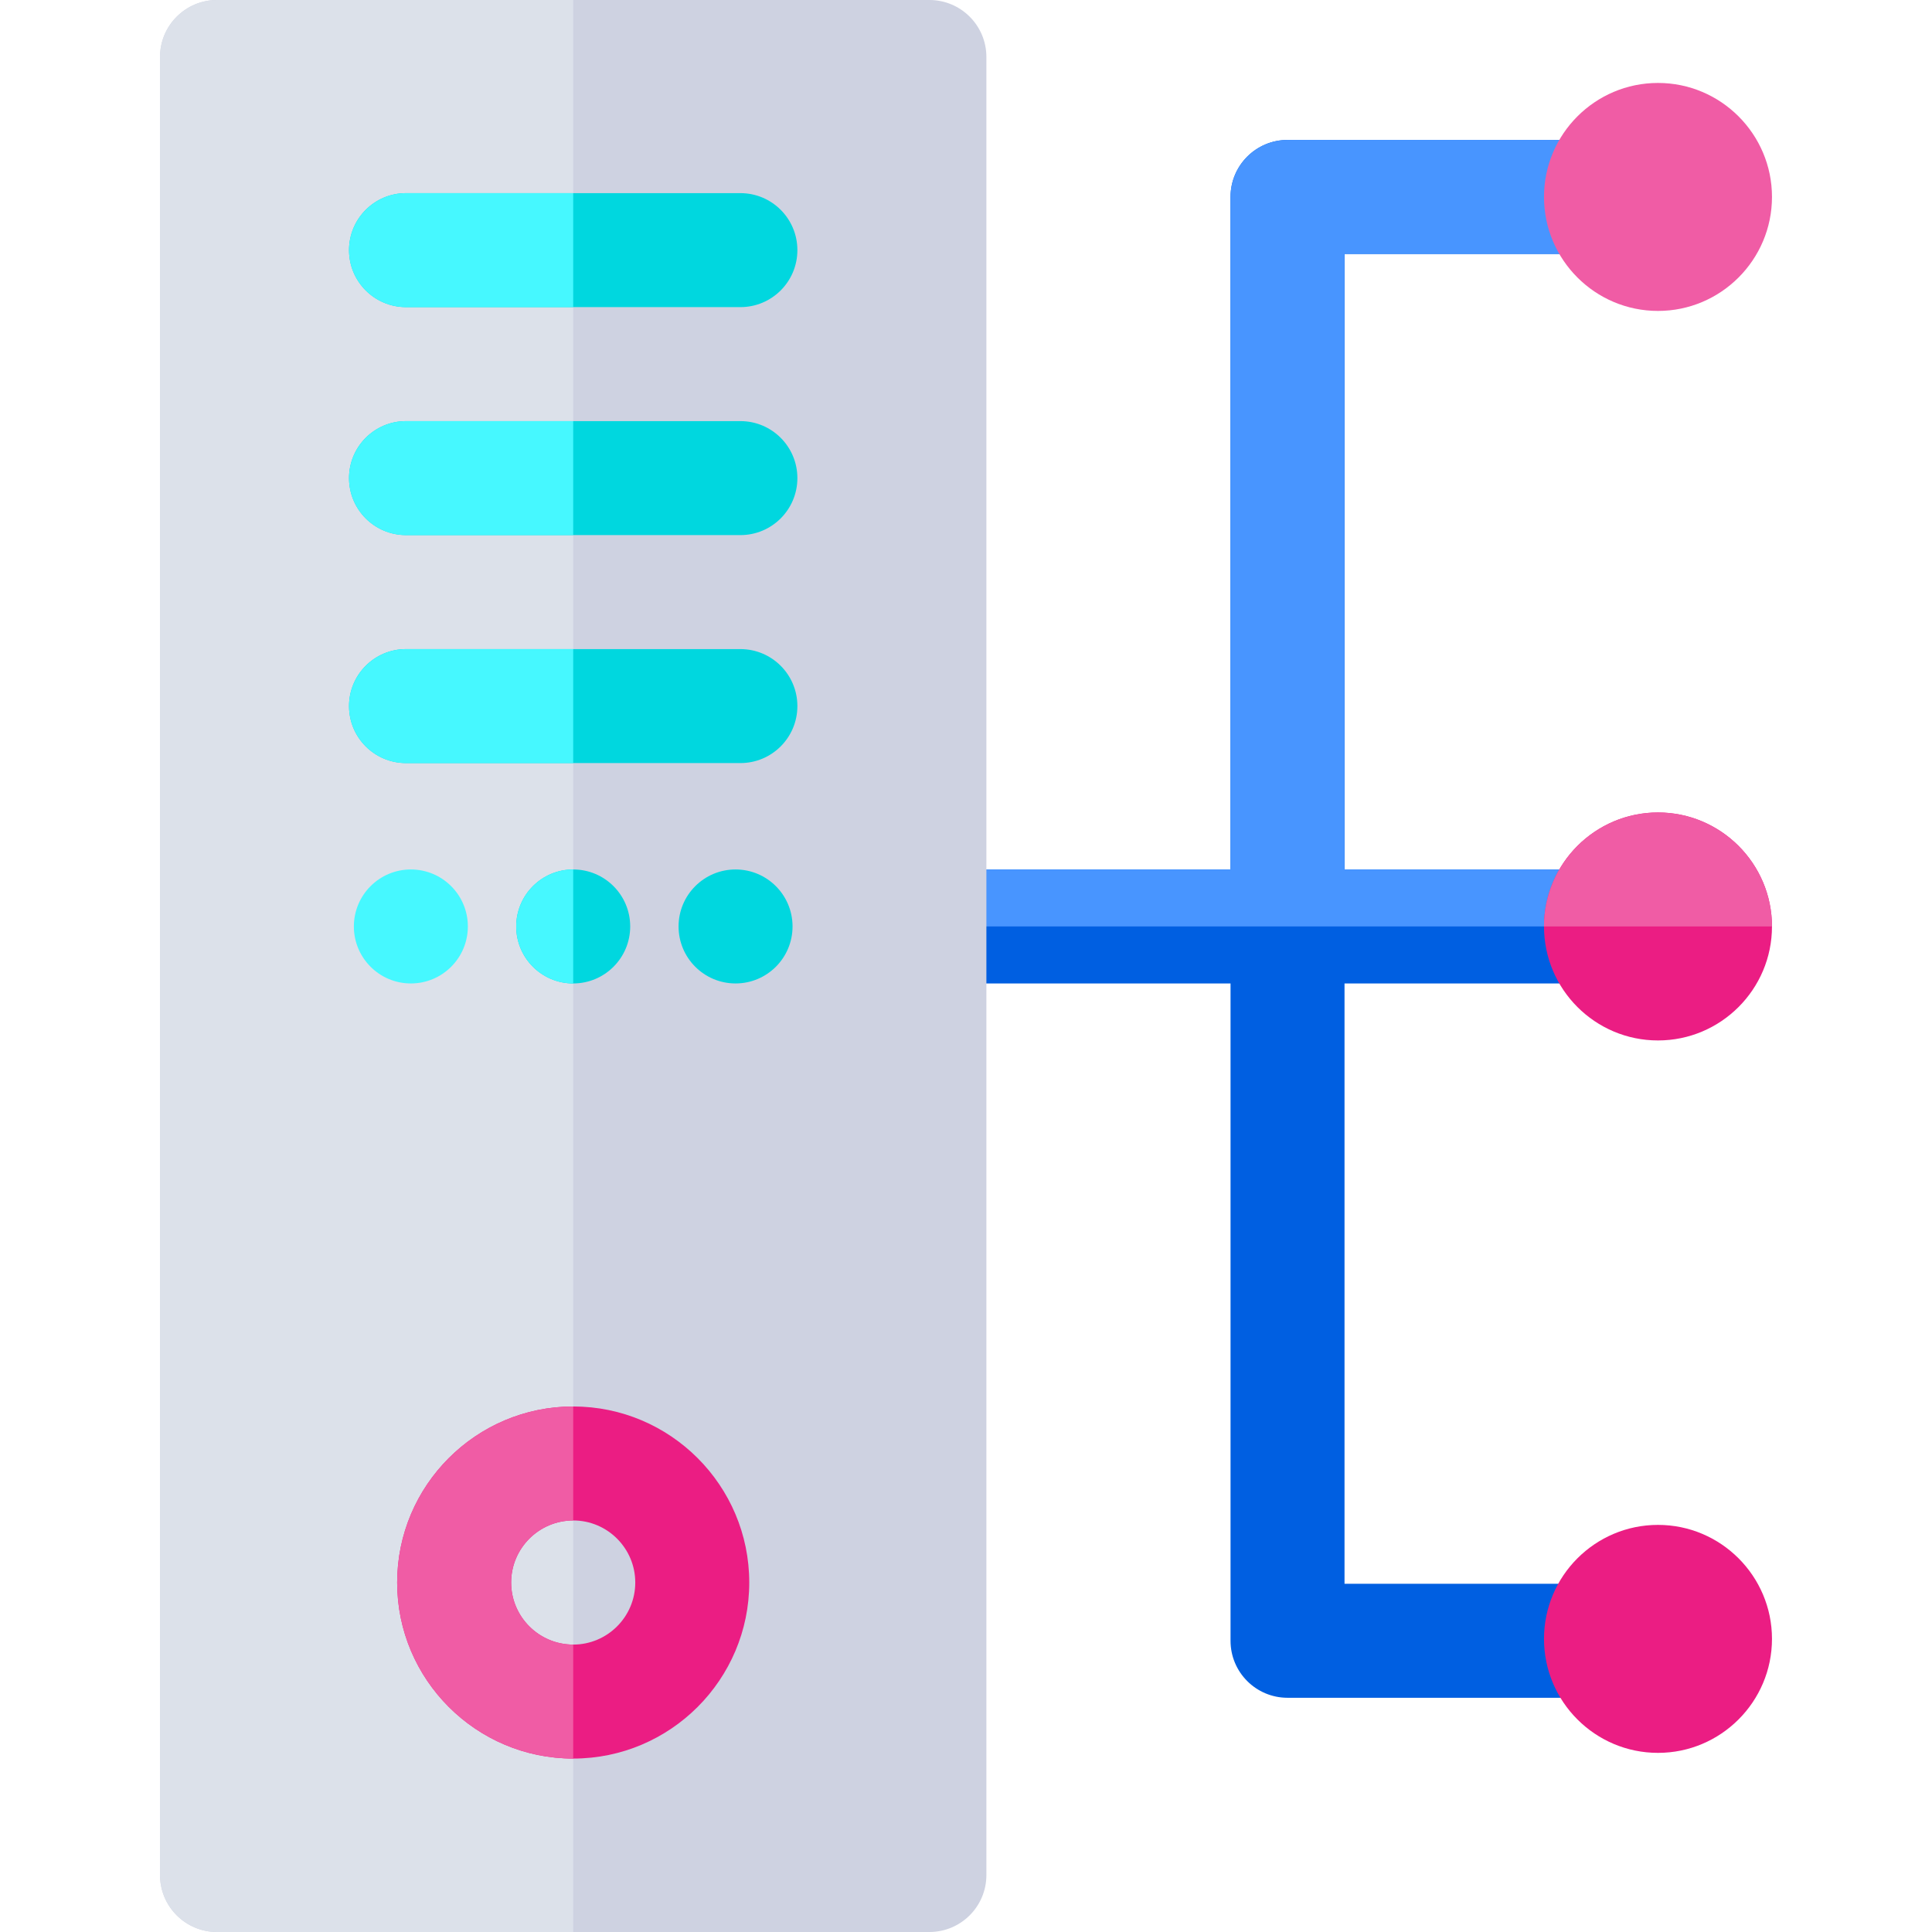 <svg id="Capa_1" enable-background="new 0 0 512 512" height="512" viewBox="0 0 512 512" width="512" xmlns="http://www.w3.org/2000/svg"><g id="XMLID_278_"><g id="XMLID_279_"><g id="XMLID_325_"><path id="XMLID_326_" d="m417.736 449.928h-76.527c-8.342 0-15.104-6.762-15.104-15.104v-382.634c0-8.342 6.762-15.104 15.104-15.104h76.527c8.342 0 15.104 6.762 15.104 15.104s-6.762 15.104-15.104 15.104h-61.423v352.426h61.423c8.342 0 15.104 6.762 15.104 15.104s-6.763 15.104-15.104 15.104z" fill="#005fe1"/></g><path id="XMLID_323_" d="m417.736 230.417h-165.137c-8.342 0-15.104 6.762-15.104 15.104s6.762 15.104 15.104 15.104h165.137c8.342 0 15.104-6.762 15.104-15.104s-6.763-15.104-15.104-15.104z" fill="#005fe1"/><path d="m417.736 230.417h-61.423v-163.123h61.423c8.342 0 15.104-6.762 15.104-15.104s-6.762-15.104-15.104-15.104h-76.527c-8.342 0-15.104 6.762-15.104 15.104v178.227h-73.506c-8.342 0-15.104 6.762-15.104 15.104h195.345c0-8.342-6.763-15.104-15.104-15.104z" fill="#4895ff"/><path id="XMLID_314_" d="m246.301 0h-188.79c-8.341 0-15.104 6.762-15.104 15.104v481.792c0 8.342 6.762 15.104 15.104 15.104h188.79c8.342 0 15.104-6.762 15.104-15.104v-481.792c0-8.342-6.762-15.104-15.104-15.104z" fill="#ced2e1"/><g id="XMLID_3545_"><path id="XMLID_313_" d="m57.511 0c-8.341 0-15.104 6.762-15.104 15.104v481.792c0 8.342 6.762 15.104 15.104 15.104h94.395v-512z" fill="#dce1ea"/></g><g id="XMLID_310_"><path id="XMLID_311_" d="m439.385 464.528c-16.657 0-30.208-13.551-30.208-30.208s13.551-30.208 30.208-30.208 30.208 13.551 30.208 30.208-13.552 30.208-30.208 30.208z" fill="#eb1d83"/></g><g id="XMLID_303_"><g id="XMLID_308_"><circle id="XMLID_309_" cx="108.883" cy="245.521" fill="#46f8ff" r="15.104"/></g><g id="XMLID_306_"><circle id="XMLID_307_" cx="151.906" cy="245.521" fill="#00d7df" r="15.104"/></g><g id="XMLID_304_"><circle id="XMLID_305_" cx="194.93" cy="245.521" fill="#00d7df" r="15.104"/></g></g><g id="XMLID_301_"><path id="XMLID_302_" d="m196.211 81.391h-88.61c-8.342 0-15.104-6.762-15.104-15.104s6.762-15.104 15.104-15.104h88.61c8.342 0 15.104 6.762 15.104 15.104s-6.762 15.104-15.104 15.104z" fill="#00d7df"/></g><g id="XMLID_299_"><path id="XMLID_300_" d="m196.211 141.807h-88.61c-8.342 0-15.104-6.762-15.104-15.104s6.762-15.104 15.104-15.104h88.61c8.342 0 15.104 6.762 15.104 15.104s-6.762 15.104-15.104 15.104z" fill="#00d7df"/></g><g id="XMLID_297_"><path id="XMLID_298_" d="m196.211 202.223h-88.61c-8.342 0-15.104-6.762-15.104-15.104s6.762-15.104 15.104-15.104h88.61c8.342 0 15.104 6.762 15.104 15.104s-6.762 15.104-15.104 15.104z" fill="#00d7df"/></g><g id="XMLID_293_"><path id="XMLID_294_" d="m151.906 466.039c-25.725 0-46.654-20.929-46.654-46.655 0-25.725 20.929-46.654 46.654-46.654 25.726 0 46.655 20.929 46.655 46.654s-20.929 46.655-46.655 46.655zm0-63.101c-9.068 0-16.446 7.378-16.446 16.446 0 9.069 7.378 16.447 16.446 16.447 9.069 0 16.447-7.378 16.447-16.447 0-9.068-7.378-16.446-16.447-16.446z" fill="#eb1d83"/></g><g id="XMLID_290_"><path id="XMLID_291_" d="m439.385 275.729c-16.657 0-30.208-13.551-30.208-30.208s13.551-30.208 30.208-30.208 30.208 13.551 30.208 30.208-13.552 30.208-30.208 30.208z" fill="#eb1d83"/></g><g id="XMLID_3544_"><path id="XMLID_289_" d="m151.906 402.938c-9.068 0-16.446 7.378-16.446 16.446 0 9.069 7.378 16.447 16.446 16.447z" fill="none"/><path id="XMLID_288_" d="m168.353 419.384c0-9.068-7.377-16.446-16.447-16.446v32.893c9.069-.001 16.447-7.378 16.447-16.447z" fill="none"/><g fill="#46f8ff"><path id="XMLID_287_" d="m136.802 245.521c0 8.342 6.762 15.104 15.104 15.104v-30.208c-8.341 0-15.104 6.762-15.104 15.104z"/><path id="XMLID_286_" d="m107.601 51.183c-8.342 0-15.104 6.762-15.104 15.104s6.762 15.104 15.104 15.104h44.305v-30.208z"/><path id="XMLID_285_" d="m107.601 111.599c-8.342 0-15.104 6.762-15.104 15.104s6.762 15.104 15.104 15.104h44.305v-30.208z"/><path id="XMLID_284_" d="m92.497 187.119c0 8.342 6.762 15.104 15.104 15.104h44.305v-30.208h-44.305c-8.341 0-15.104 6.762-15.104 15.104z"/></g><path id="XMLID_283_" d="m105.252 419.384c0 25.725 20.929 46.655 46.654 46.655v-30.208c-9.068 0-16.446-7.378-16.446-16.447 0-9.068 7.378-16.446 16.446-16.446v-30.208c-25.725 0-46.654 20.929-46.654 46.654z" fill="#f05ca5"/></g><g id="XMLID_280_"><path id="XMLID_281_" d="m439.385 82.398c-16.657 0-30.208-13.551-30.208-30.208s13.551-30.208 30.208-30.208 30.208 13.551 30.208 30.208-13.552 30.208-30.208 30.208z" fill="#f05ca5"/></g></g><g id="XMLID_3543_"><path id="XMLID_2223_" d="m439.385 215.313c-16.655 0-30.204 13.548-30.208 30.202h60.416c-.004-16.654-13.554-30.202-30.208-30.202z" fill="#f05ca5"/></g></g></svg>